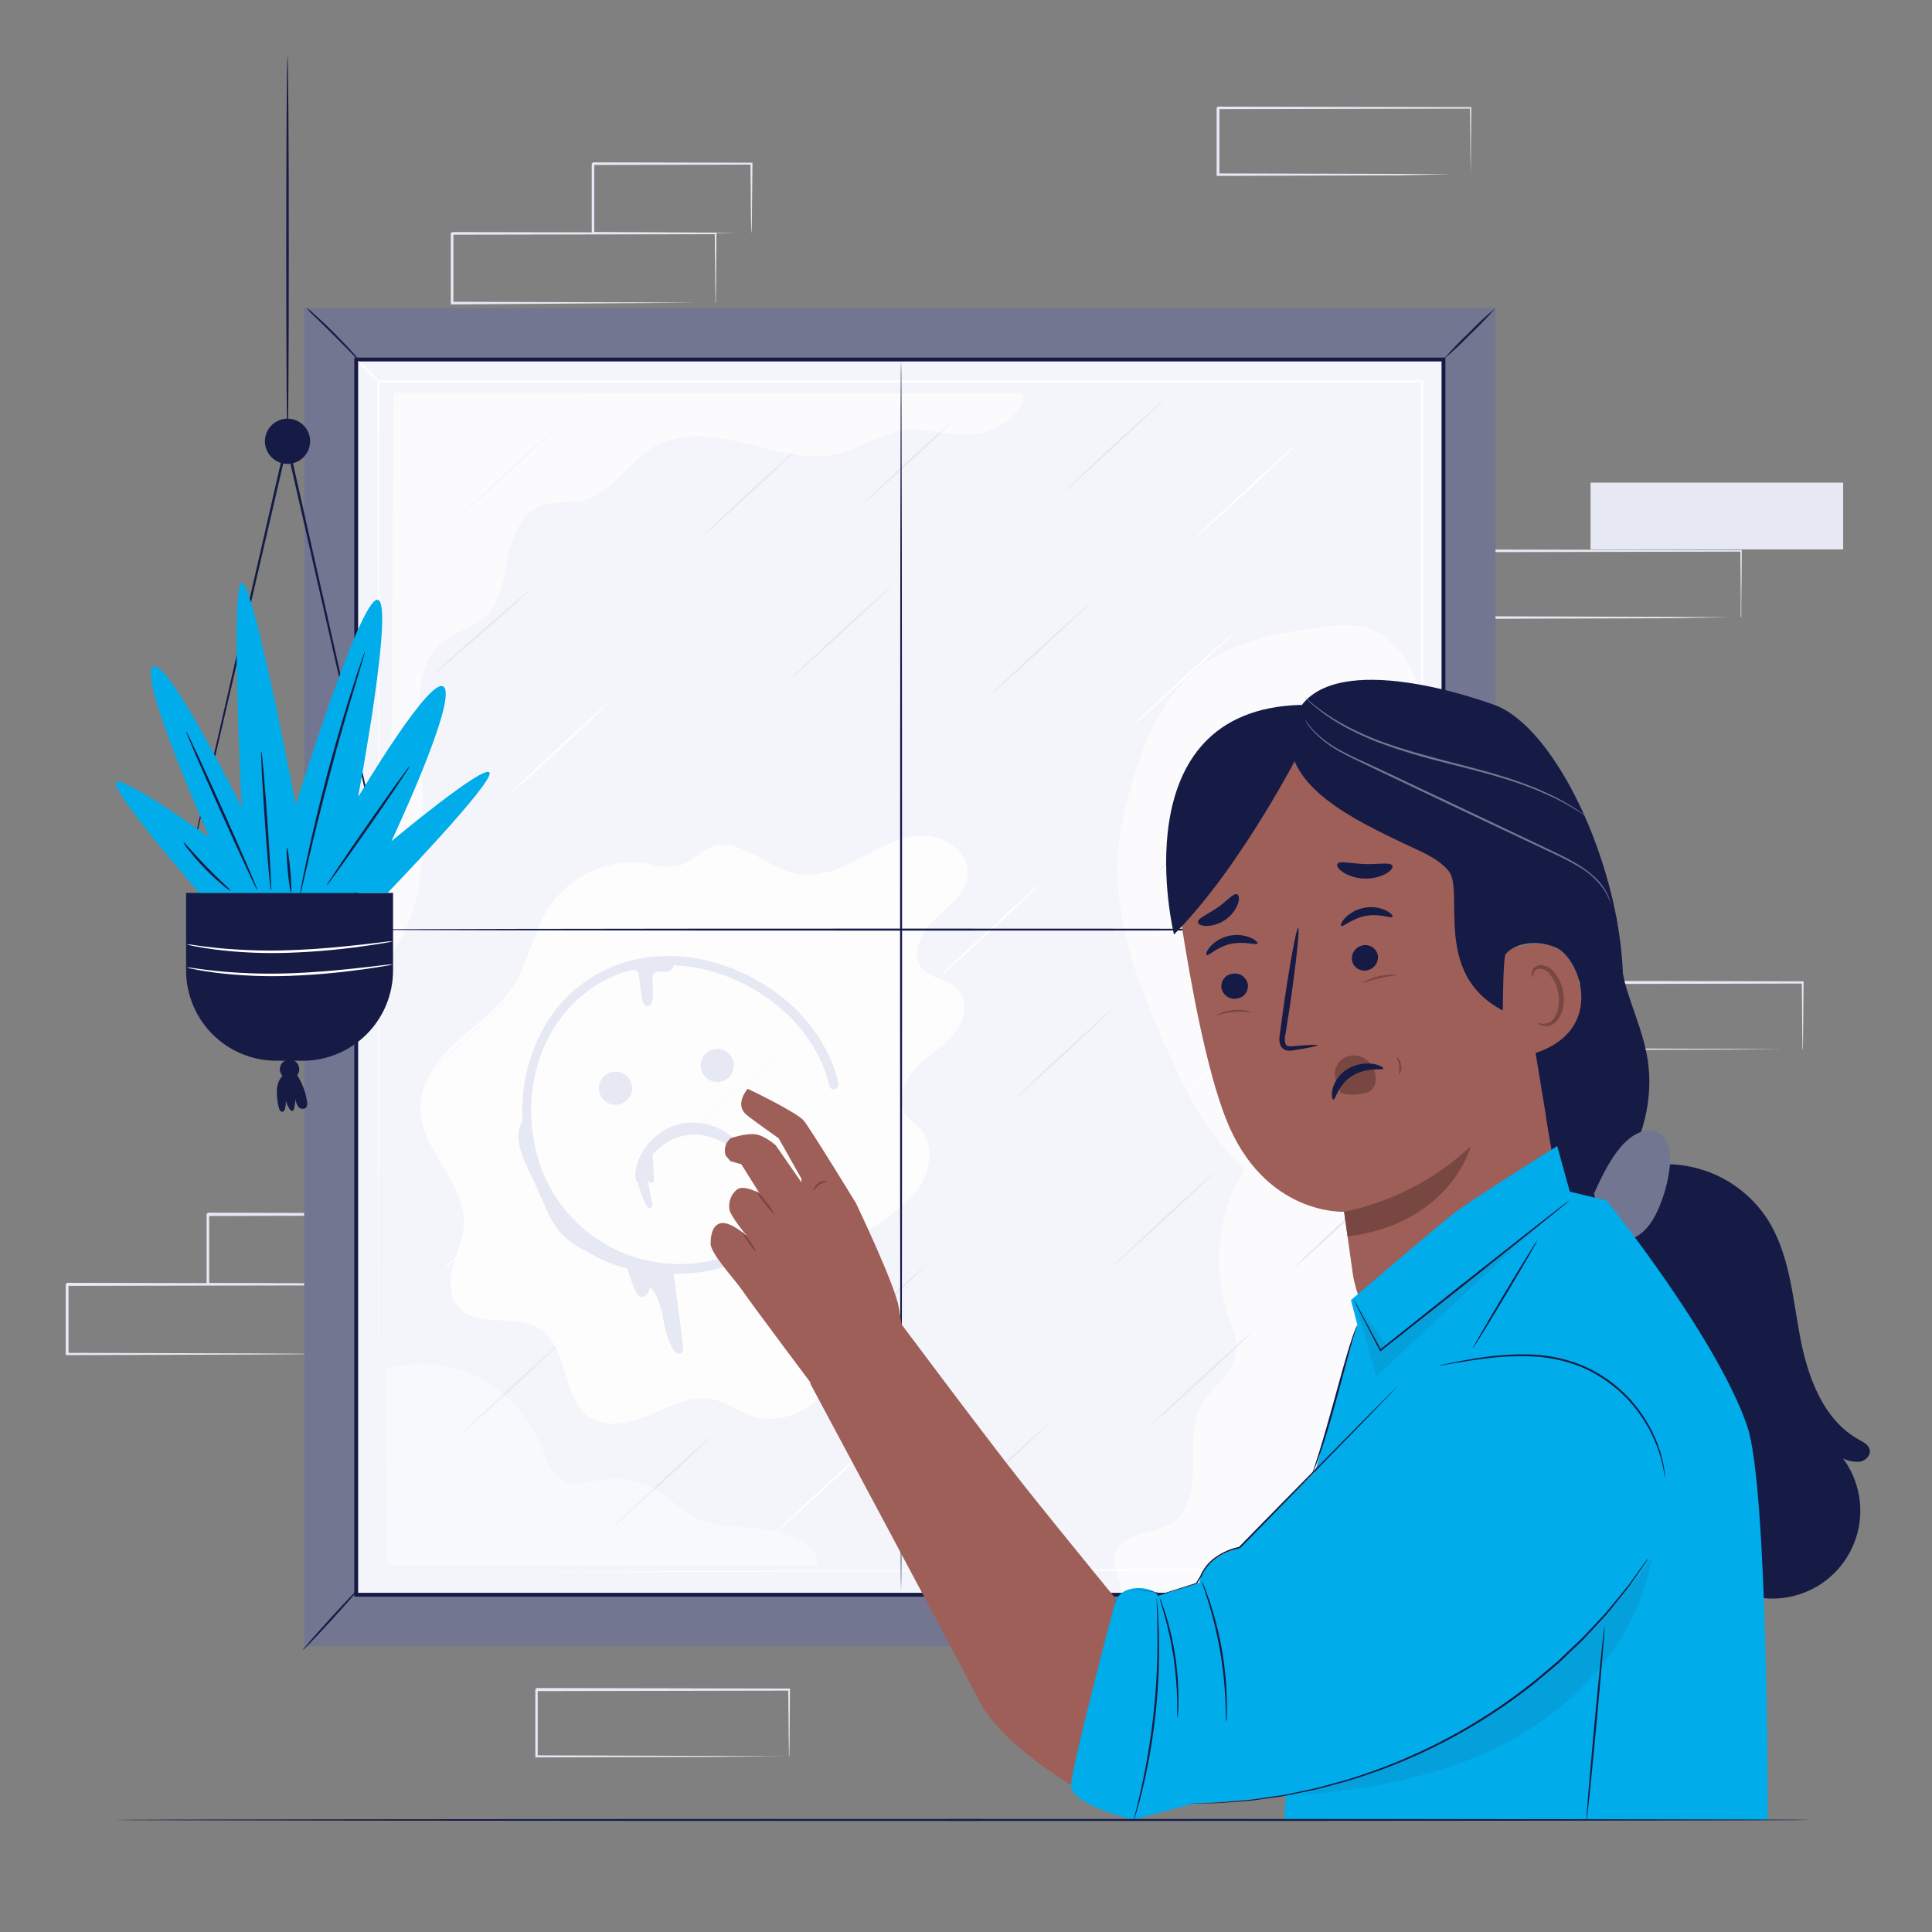 <svg width="259" height="259" viewBox="0 0 259 259" fill="none" xmlns="http://www.w3.org/2000/svg">
<rect x="0" y="0" width="259" height="259" fill="#808080" stroke="none"/>
<path d="M44.284 181.554C44.277 181.497 44.277 181.44 44.284 181.383V180.906C44.284 180.466 44.284 179.87 44.284 179.067C44.284 177.451 44.253 175.131 44.227 172.209L44.336 172.318L9.008 172.385L9.189 172.209V181.533L9.013 181.357L34.188 181.435L41.616 181.486L43.626 181.512H44.144C44.206 181.505 44.269 181.505 44.331 181.512H44.165H43.647L41.673 181.538L34.287 181.585L8.987 181.668H8.806V181.492C8.806 179.989 8.806 178.456 8.806 176.892V172.152L8.987 171.971L44.315 172.043H44.424V172.152C44.424 175.105 44.377 177.446 44.362 179.073C44.362 179.85 44.362 180.456 44.362 180.886C44.362 181.077 44.362 181.227 44.362 181.347C44.362 181.466 44.284 181.559 44.284 181.554Z" fill="#E6E8F3"/>
<path d="M49.07 172.209C49.07 172.209 49.07 172.142 49.07 172.028C49.07 171.914 49.07 171.733 49.07 171.51C49.07 171.049 49.07 170.422 49.039 169.635C49.039 167.998 48.998 165.682 48.967 162.838L49.096 162.963L27.858 163.015C27.698 163.175 28.076 162.797 28.04 162.838V167.646C28.04 169.2 28.04 170.722 28.04 172.178L27.869 172.007L43.051 172.085L47.475 172.137H48.666C48.808 172.125 48.95 172.125 49.091 172.137C48.964 172.143 48.836 172.143 48.708 172.137H47.553L43.165 172.183L27.869 172.266H27.698V172.095C27.698 170.64 27.698 169.127 27.698 167.563V162.756L27.879 162.574L49.117 162.626H49.21V162.756C49.21 165.631 49.158 167.972 49.143 169.629C49.143 170.406 49.143 171.023 49.112 171.474C49.117 171.719 49.104 171.965 49.07 172.209Z" fill="#E6E8F3"/>
<path d="M95.908 40.632C95.904 40.575 95.904 40.518 95.908 40.461V39.979C95.908 39.544 95.908 38.943 95.882 38.14C95.882 36.529 95.846 34.209 95.82 31.287L95.929 31.396L60.606 31.463L60.782 31.287V36.027C60.782 37.581 60.782 39.135 60.782 40.627L60.606 40.456L85.781 40.533L93.214 40.585H95.224H95.742C95.804 40.578 95.867 40.578 95.929 40.585C95.875 40.59 95.822 40.59 95.768 40.585H95.25H93.282L85.89 40.632L60.606 40.808H60.43V36.032C60.43 35.255 60.43 34.478 60.43 33.675V31.292C60.793 30.93 60.534 31.189 60.617 31.111L95.939 31.178H96.048V31.292C96.022 34.245 96.001 36.586 95.991 38.213C95.991 38.99 95.991 39.596 95.96 40.026C95.96 40.218 95.96 40.368 95.96 40.487C95.951 40.538 95.933 40.587 95.908 40.632Z" fill="#E6E8F3"/>
<path d="M100.699 31.287C100.694 31.227 100.694 31.166 100.699 31.106C100.699 30.971 100.699 30.811 100.699 30.614C100.699 30.153 100.699 29.526 100.663 28.739C100.663 27.102 100.627 24.786 100.596 21.937L100.725 22.067L79.487 22.119C79.327 22.279 79.705 21.901 79.668 21.942V24.372C79.668 25.175 79.668 25.967 79.668 26.75C79.668 28.314 79.668 29.825 79.668 31.282L79.498 31.106L94.68 31.189L99.104 31.235H100.3C100.442 31.226 100.584 31.226 100.725 31.235C100.725 31.235 100.601 31.235 100.337 31.235H99.182L94.799 31.282L79.498 31.365H79.327V31.287C79.327 29.832 79.327 28.319 79.327 26.755V24.377C79.327 23.973 79.327 23.569 79.327 23.165V21.948L79.508 21.766L100.746 21.813H100.875V21.942C100.844 24.823 100.824 27.164 100.803 28.822C100.803 29.599 100.803 30.215 100.772 30.666C100.759 30.874 100.735 31.081 100.699 31.287Z" fill="#E6E8F3"/>
<path d="M247.091 64.698H213.229V73.654H247.091V64.698Z" fill="#E6E8F3"/>
<path d="M233.359 82.802C233.359 82.802 233.359 82.745 233.359 82.636C233.359 82.528 233.359 82.367 233.359 82.181C233.359 81.756 233.359 81.145 233.359 80.414C233.359 78.86 233.328 76.648 233.302 73.841L233.406 73.95L199.549 74.017C199.622 73.939 199.373 74.188 199.715 73.841V82.787L199.544 82.616L223.678 82.694L230.8 82.74L232.727 82.766H233.245C233.303 82.758 233.363 82.758 233.421 82.766C233.369 82.771 233.317 82.771 233.266 82.766H232.784H230.893L223.776 82.88L199.523 82.953H199.357V82.787C199.357 81.347 199.357 79.877 199.357 78.379V73.841C199.699 73.499 199.456 73.748 199.534 73.67L233.39 73.737H233.499V73.841C233.499 76.674 233.452 78.917 233.437 80.477C233.437 81.222 233.437 81.802 233.437 82.217C233.437 82.398 233.437 82.543 233.437 82.657C233.42 82.71 233.394 82.759 233.359 82.802Z" fill="#E6E8F3"/>
<path d="M105.755 235.493C105.747 235.438 105.747 235.382 105.755 235.327C105.755 235.208 105.755 235.058 105.755 234.872C105.755 234.447 105.755 233.861 105.729 233.105C105.729 231.551 105.693 229.339 105.667 226.532L105.776 226.641L71.914 226.708C71.992 226.63 71.738 226.879 72.085 226.537V231.08C72.085 232.575 72.085 234.044 72.085 235.488L71.914 235.317L96.047 235.395L103.17 235.441L105.097 235.467H105.615C105.675 235.46 105.736 235.46 105.796 235.467H105.636H105.154H103.263L96.182 235.519L71.929 235.592H71.764V235.421C71.764 233.981 71.764 232.509 71.764 231.012V226.47L71.94 226.293L105.801 226.361H105.905V226.464C105.879 229.298 105.858 231.541 105.848 233.1C105.848 233.846 105.848 234.426 105.822 234.84C105.822 235.022 105.822 235.167 105.822 235.281C105.822 235.395 105.755 235.498 105.755 235.493Z" fill="#E6E8F3"/>
<path d="M197.146 23.414C197.138 23.36 197.138 23.306 197.146 23.253C197.146 23.134 197.146 22.984 197.146 22.792C197.146 22.372 197.146 21.756 197.12 21.031C197.12 19.477 197.084 17.26 197.058 14.457L197.167 14.561L163.305 14.628C163.383 14.551 163.129 14.799 163.476 14.457V19.011C163.476 20.502 163.476 21.974 163.476 23.414L163.305 23.248L187.413 23.31L194.535 23.357H196.462H196.98H197.161C197.108 23.364 197.054 23.364 197.001 23.357H196.519H194.628L187.516 23.507L163.263 23.584H163.098V23.414C163.098 21.974 163.098 20.502 163.098 19.011V14.463C163.445 14.116 163.196 14.369 163.274 14.292L197.135 14.359H197.239V14.463C197.213 17.291 197.192 19.539 197.182 21.098C197.182 21.844 197.182 22.419 197.156 22.839C197.156 23.02 197.156 23.165 197.156 23.279C197.156 23.393 197.146 23.419 197.146 23.414Z" fill="#E6E8F3"/>
<path d="M241.632 140.71C241.625 140.654 241.625 140.599 241.632 140.544C241.632 140.425 241.632 140.274 241.632 140.083C241.632 139.663 241.632 139.078 241.606 138.322C241.606 136.768 241.57 134.55 241.544 131.748L241.653 131.852L207.791 131.924C207.869 131.847 207.615 132.095 207.962 131.748V136.286C207.962 137.781 207.962 139.25 207.962 140.694L207.791 140.523L231.924 140.601L239.047 140.647H240.974H241.492C241.552 140.64 241.613 140.64 241.673 140.647H241.513H241.031H239.14L232.059 140.694L207.806 140.772H207.641V140.606C207.641 139.166 207.641 137.696 207.641 136.198V131.66L207.817 131.489L241.678 131.556H241.782V131.66C241.756 134.494 241.735 136.736 241.725 138.296C241.725 139.042 241.725 139.622 241.699 140.036C241.699 140.217 241.699 140.362 241.699 140.476C241.699 140.59 241.632 140.71 241.632 140.71Z" fill="#E6E8F3"/>
<path d="M200.481 41.305H40.777V220.684H200.481V41.305Z" fill="#737690"/>
<path d="M41.036 41.243C41.452 41.511 41.839 41.822 42.191 42.17C42.874 42.776 43.802 43.636 44.781 44.62C45.76 45.605 46.64 46.532 47.246 47.211C47.592 47.563 47.903 47.948 48.174 48.361C47.786 48.046 47.426 47.699 47.096 47.325L44.584 44.791L42.061 42.31C41.69 41.984 41.347 41.627 41.036 41.243Z" fill="#161B46"/>
<path d="M200.466 41.305C199.4 42.546 198.268 43.727 197.073 44.843C195.948 46.019 194.758 47.13 193.509 48.174C194.576 46.933 195.708 45.75 196.902 44.631C198.028 43.458 199.218 42.348 200.466 41.305Z" fill="#161B46"/>
<path d="M48.236 212.82C48.293 212.872 46.625 214.794 44.512 217.109C42.398 219.425 40.637 221.253 40.585 221.217C40.533 221.181 42.196 219.249 44.31 216.928C46.423 214.607 48.174 212.769 48.236 212.82Z" fill="#161B46"/>
<path d="M193.509 48.195H47.754V213.789H193.509V48.195Z" fill="#F4F5FB"/>
<path d="M193.768 214.048H47.495V47.936H193.768V214.048ZM48.013 213.53H193.25V48.454H48.013V213.53Z" fill="#161B46"/>
<g opacity="0.6">
<path d="M191.592 101.15C191.328 97.814 191.074 94.416 189.904 91.308C188.733 88.2 186.583 85.346 183.615 84.294C181.445 83.528 179.088 83.776 176.819 84.087C172.312 84.698 167.759 85.532 163.646 87.604C155.939 91.489 152.483 100.844 150.551 109.718C148.619 118.591 150.826 127.475 154.338 135.778C157.85 144.082 160.554 150.645 166.853 156.788C165.065 159.66 163.936 162.893 163.547 166.253C163.157 169.614 163.517 173.019 164.599 176.224C165.159 177.84 165.92 179.487 165.718 181.202C165.366 184.237 162.284 185.957 160.916 188.64C159.704 191.013 159.943 193.882 159.943 196.581C159.943 199.28 159.502 202.31 157.477 203.921C156.151 204.957 154.421 205.19 152.815 205.677C151.209 206.164 149.546 207.179 149.189 208.909L150.375 213.23L174.203 212.587L186.708 196.84L194.058 160.497L191.592 101.15Z" fill="white"/>
</g>
<path d="M110.81 181.906C110.758 181.854 113.711 179.047 117.399 175.643C121.087 172.24 124.133 169.521 124.175 169.578C124.216 169.635 121.274 172.437 117.586 175.84C113.898 179.244 110.852 181.963 110.81 181.906Z" fill="#E6E8F3"/>
<path d="M149.396 169.536C149.344 169.484 152.297 166.677 155.985 163.274C159.673 159.87 162.719 157.151 162.761 157.208C162.802 157.265 159.86 160.067 156.166 163.47C152.473 166.874 149.443 169.593 149.396 169.536Z" fill="#E6E8F3"/>
<path d="M154.265 191.09C154.214 191.038 157.166 188.231 160.854 184.828C164.542 181.424 167.588 178.705 167.63 178.762C167.671 178.819 164.729 181.621 161.036 185.024C157.342 188.428 154.312 191.142 154.265 191.09Z" fill="#E6E8F3"/>
<path d="M136.021 147.34C135.969 147.288 138.922 144.481 142.615 141.077C146.309 137.674 149.349 134.955 149.386 135.006C149.422 135.058 146.485 137.871 142.797 141.274C139.108 144.677 136.073 147.397 136.021 147.34Z" fill="#E6E8F3"/>
<path d="M173.623 169.811C173.571 169.754 176.524 166.951 180.212 163.543C183.9 160.135 186.936 157.42 186.998 157.472C187.06 157.524 184.097 160.331 180.404 163.74C176.711 167.148 173.675 169.863 173.623 169.811Z" fill="#E6E8F3"/>
<path d="M57.902 143.486C57.855 143.429 60.803 140.627 64.496 137.218C68.189 133.81 71.23 131.101 71.266 131.152C71.303 131.204 68.371 134.012 64.677 137.42C60.984 140.829 57.954 143.548 57.902 143.486Z" fill="#E6E8F3"/>
<path d="M61.642 69.231C61.59 69.179 64.543 66.371 68.231 62.968C71.919 59.565 74.965 56.845 75.006 56.902C75.048 56.959 72.105 59.762 68.417 63.165C64.729 66.568 61.688 69.288 61.642 69.231Z" fill="#E6E8F3"/>
<path d="M91.686 152.81C91.634 152.758 94.587 149.951 98.275 146.547C101.963 143.144 105.009 140.425 105.05 140.482C105.092 140.539 102.149 143.341 98.456 146.744C94.763 150.147 91.722 152.857 91.686 152.81Z" fill="#E6E8F3"/>
<path d="M82.108 204.765C82.056 204.708 85.009 201.906 88.697 198.498C92.385 195.089 95.431 192.38 95.472 192.432C95.514 192.484 92.572 195.291 88.878 198.7C85.185 202.108 82.155 204.817 82.108 204.765Z" fill="#E6E8F3"/>
<path d="M127.34 203.056C127.288 203.004 130.24 200.197 133.928 196.793C137.617 193.39 140.663 190.671 140.704 190.722C140.745 190.774 137.803 193.582 134.11 196.99C130.416 200.399 127.386 203.129 127.34 203.056Z" fill="#E6E8F3"/>
<path d="M132.81 93.136C132.758 93.085 135.711 90.277 139.399 86.874C143.087 83.471 146.133 80.751 146.174 80.803C146.216 80.855 143.273 83.662 139.585 87.071C135.897 90.479 132.862 93.193 132.81 93.136Z" fill="#E6E8F3"/>
<path d="M160.284 72.049C160.233 71.997 163.185 69.189 166.873 65.786C170.561 62.383 173.607 59.663 173.649 59.72C173.69 59.777 170.748 62.58 167.055 65.983C163.361 69.386 160.331 72.106 160.284 72.049Z" fill="white"/>
<path d="M68.319 106.454C68.267 106.402 71.22 103.595 74.908 100.192C78.596 96.788 81.642 94.069 81.683 94.126C81.725 94.183 78.783 96.985 75.094 100.388C71.406 103.792 68.376 106.511 68.319 106.454Z" fill="white"/>
<path d="M59.373 170.22C59.321 170.163 62.274 167.361 65.962 163.952C69.65 160.544 72.696 157.829 72.738 157.886C72.779 157.943 69.837 160.746 66.149 164.149C62.461 167.552 59.425 170.272 59.373 170.22Z" fill="white"/>
<path d="M93.059 184.517C93.007 184.465 95.96 181.657 99.648 178.254C103.336 174.851 106.382 172.131 106.423 172.188C106.465 172.245 103.522 175.048 99.834 178.451C96.146 181.854 93.111 184.574 93.059 184.517Z" fill="white"/>
<path d="M152.095 97.073C152.043 97.016 154.996 94.214 158.684 90.805C162.372 87.397 165.418 84.688 165.459 84.74C165.501 84.791 162.559 87.599 158.865 91.007C155.172 94.416 152.142 97.125 152.095 97.073Z" fill="white"/>
<path d="M126.128 130.79C126.076 130.733 129.028 127.925 132.717 124.522C136.405 121.119 139.451 118.399 139.492 118.456C139.533 118.513 136.591 121.316 132.903 124.719C129.215 128.122 126.179 130.842 126.128 130.79Z" fill="white"/>
<path d="M160.284 145.397C160.233 145.346 163.185 142.538 166.873 139.135C170.561 135.732 173.607 133.012 173.649 133.064C173.69 133.116 170.748 135.923 167.055 139.332C163.361 142.74 160.331 145.454 160.284 145.397Z" fill="white"/>
<path d="M103.962 205.475C103.916 205.423 106.863 202.616 110.557 199.212C114.25 195.809 117.291 193.09 117.327 193.141C117.363 193.193 114.431 196.001 110.738 199.409C107.045 202.818 104.014 205.532 103.962 205.475Z" fill="white"/>
<path d="M155.224 116.835C155.177 116.783 158.124 113.976 161.818 110.572C165.511 107.169 168.552 104.45 168.588 104.501C168.624 104.553 165.692 107.361 161.999 110.769C158.306 114.178 155.275 116.892 155.224 116.835Z" fill="#E6E8F3"/>
<path d="M94.011 72.049C93.96 71.997 96.912 69.189 100.6 65.786C104.289 62.383 107.334 59.663 107.376 59.72C107.417 59.777 104.475 62.58 100.782 65.983C97.088 69.386 94.063 72.106 94.011 72.049Z" fill="#E6E8F3"/>
<path d="M142.704 65.884C142.652 65.827 145.605 63.025 149.298 59.617C152.991 56.208 156.032 53.499 156.068 53.551C156.104 53.603 153.167 56.41 149.479 59.819C145.791 63.227 142.756 65.936 142.704 65.884Z" fill="#E6E8F3"/>
<path d="M106.112 90.904C106.06 90.852 109.013 88.044 112.701 84.641C116.389 81.238 119.435 78.519 119.476 78.575C119.518 78.632 116.576 81.435 112.882 84.838C109.189 88.241 106.19 90.961 106.112 90.904Z" fill="#E6E8F3"/>
<path d="M115.82 67.428C115.768 67.376 118.72 64.569 122.408 61.165C126.097 57.762 129.142 55.043 129.184 55.1C129.225 55.157 126.283 57.959 122.59 61.362C118.896 64.766 115.866 67.485 115.82 67.428Z" fill="#E6E8F3"/>
<path d="M61.642 192.432C61.59 192.38 64.543 189.572 68.231 186.169C71.919 182.766 74.965 180.046 75.006 180.098C75.048 180.15 72.105 182.958 68.417 186.366C64.729 189.774 61.688 192.489 61.642 192.432Z" fill="#E6E8F3"/>
<path d="M71.054 79.088C71.101 79.145 68.247 81.72 64.678 84.843C61.109 87.967 58.166 90.448 58.12 90.391C58.073 90.334 60.927 87.76 64.496 84.636C68.065 81.513 71.007 79.031 71.054 79.088Z" fill="#E6E8F3"/>
<path d="M50.702 210.826L190.624 210.184L190.51 210.298C190.51 164.517 190.51 109.806 190.51 51.101L190.644 51.235H190.406H50.738L50.857 51.116C50.784 146.428 50.738 209.78 50.738 210.816C50.738 209.78 50.686 146.408 50.619 51.116V50.997H50.738H190.406H190.779V51.132C190.779 109.816 190.779 164.574 190.779 210.329V210.443H190.624L50.702 210.826Z" fill="white"/>
<g opacity="0.8">
<path d="M90.784 116.079C92.706 115.773 94.017 113.763 95.928 113.375C99.761 112.598 102.968 116.441 106.806 117.182C109.743 117.752 112.696 116.436 115.338 115.027C117.979 113.618 120.704 112.038 123.698 112.017C126.692 111.997 129.94 114.266 129.733 117.254C129.557 119.803 127.143 121.502 125.294 123.253C123.444 125.004 121.953 128.07 123.688 129.945C125.242 131.634 128.438 131.044 129.137 134.048C129.274 134.698 129.28 135.368 129.157 136.021C129.033 136.673 128.782 137.295 128.417 137.85C126.951 140.155 124.398 141.378 122.595 143.362C121.041 145.087 120.145 147.91 121.642 149.702C122.092 150.246 122.709 150.624 123.196 151.121C125.268 153.193 124.869 156.783 123.196 159.187C121.523 161.59 118.933 163.139 116.565 164.859C114.198 166.578 111.877 168.723 111.245 171.593C110.474 175.1 112.447 178.674 112.199 182.258C111.831 187.589 105.594 191.619 100.58 189.769C98.886 189.143 97.389 187.987 95.623 187.599C92.82 186.977 90.023 188.397 87.392 189.547C84.76 190.697 81.564 191.577 79.14 190.033C75.177 187.516 76.291 180.585 72.307 178.094C69.008 176.022 63.75 178.156 61.336 175.105C60.16 173.628 60.264 171.505 60.761 169.681C61.258 167.858 62.087 166.102 62.191 164.216C62.496 158.586 56.405 154.245 56.343 148.604C56.306 145.045 58.715 141.937 61.347 139.534C63.978 137.13 67.003 135.058 68.904 132.043C70.862 128.935 71.432 125.113 73.349 121.973C74.556 120.073 76.21 118.496 78.167 117.382C80.123 116.268 82.323 115.65 84.574 115.581C85.638 115.569 86.698 115.698 87.728 115.965C88.729 116.21 89.769 116.248 90.784 116.079Z" fill="white"/>
</g>
<path d="M82.025 143.714C81.597 143.811 81.206 144.032 80.903 144.35C80.601 144.669 80.399 145.07 80.324 145.502C80.249 145.935 80.304 146.381 80.482 146.782C80.66 147.184 80.953 147.524 81.325 147.759C81.696 147.994 82.128 148.114 82.567 148.103C83.007 148.093 83.433 147.952 83.792 147.7C84.151 147.447 84.428 147.093 84.586 146.683C84.745 146.274 84.778 145.826 84.683 145.397C84.62 145.112 84.501 144.842 84.333 144.602C84.165 144.363 83.951 144.159 83.704 144.003C83.457 143.846 83.182 143.74 82.894 143.691C82.605 143.641 82.31 143.649 82.025 143.714Z" fill="#E6E8F3"/>
<path d="M96.638 145.004C97.067 144.908 97.458 144.687 97.762 144.369C98.065 144.051 98.268 143.651 98.343 143.218C98.419 142.785 98.365 142.339 98.187 141.937C98.009 141.535 97.716 141.194 97.345 140.959C96.974 140.723 96.541 140.603 96.102 140.613C95.662 140.624 95.236 140.764 94.876 141.017C94.517 141.27 94.24 141.623 94.082 142.033C93.923 142.443 93.89 142.891 93.986 143.32C94.115 143.895 94.466 144.395 94.963 144.711C95.461 145.027 96.063 145.132 96.638 145.004Z" fill="#E6E8F3"/>
<path d="M88.687 153.67C89.599 152.925 90.685 152.423 91.844 152.212C93.002 152.001 94.196 152.087 95.312 152.463C95.81 152.616 96.294 152.814 96.757 153.053C97.156 153.272 97.539 153.52 97.902 153.794C99.264 154.83 99.829 155.809 100.057 155.695C100.155 155.649 100.14 155.343 99.948 154.835C99.651 154.123 99.219 153.476 98.674 152.929C98.3 152.544 97.888 152.197 97.446 151.893C96.929 151.55 96.377 151.263 95.799 151.038C94.448 150.492 92.971 150.342 91.538 150.604C90.105 150.866 88.777 151.531 87.708 152.52C87.244 152.933 86.829 153.397 86.47 153.903C86.165 154.345 85.903 154.815 85.687 155.307C85.373 156.013 85.197 156.772 85.169 157.545C85.169 158.063 85.263 158.379 85.371 158.389C85.4 158.388 85.428 158.377 85.449 158.358C85.729 159.452 86.118 160.516 86.609 161.533C86.703 161.735 86.853 161.963 87.076 161.958C87.162 161.947 87.243 161.909 87.306 161.85C87.369 161.79 87.412 161.712 87.428 161.626C87.456 161.454 87.447 161.277 87.402 161.108L86.749 157.933C86.797 158.125 86.889 158.302 87.019 158.451C87.085 158.519 87.172 158.563 87.267 158.574C87.361 158.585 87.456 158.564 87.537 158.513C87.596 158.442 87.638 158.359 87.66 158.269C87.683 158.179 87.685 158.086 87.666 157.995L87.5 154.939C87.502 154.893 87.489 154.848 87.464 154.809L87.521 154.742C87.877 154.351 88.267 153.992 88.687 153.67Z" fill="#E6E8F3"/>
<path d="M112.406 145.263C111.37 140.653 108.454 136.353 104.175 133.162C101.801 131.402 99.143 130.06 96.317 129.194C92.698 128.052 88.847 127.861 85.133 128.64C82.48 129.231 79.987 130.395 77.831 132.05C75.674 133.706 73.906 135.812 72.649 138.223C70.71 141.902 69.814 146.042 70.059 150.194C69.56 151.073 69.377 152.097 69.541 153.095C69.76 154.248 70.142 155.365 70.676 156.41L73.017 161.59C73.529 162.905 74.235 164.136 75.11 165.242C76.239 166.506 77.772 167.314 79.254 168.101C80.758 168.986 82.388 169.637 84.087 170.034C84.375 171.013 84.721 171.975 85.123 172.914C85.309 173.349 85.594 173.836 86.066 173.862C86.677 173.898 86.993 173.162 87.133 172.561C89.324 174.721 88.531 178.612 90.391 181.062C90.464 181.192 90.57 181.3 90.698 181.376C90.826 181.451 90.972 181.491 91.121 181.492C91.572 181.414 91.639 180.792 91.567 180.337C91.142 177.139 90.721 173.939 90.303 170.738C90.536 170.738 90.774 170.738 91.013 170.738C92.567 170.737 94.117 170.563 95.633 170.22C97.056 169.909 98.445 169.456 99.777 168.868C99.93 168.799 100.05 168.673 100.11 168.516C100.169 168.359 100.164 168.185 100.096 168.031C100.027 167.878 99.9 167.759 99.743 167.699C99.587 167.639 99.412 167.644 99.259 167.713C98.009 168.263 96.708 168.69 95.374 168.987C90.261 170.13 84.903 169.195 80.479 166.387C76.055 163.58 72.928 159.13 71.784 154.017C69.396 143.331 74.608 133.256 83.755 130.277L84.47 130.101C84.719 130 84.998 130 85.247 130.101C85.376 130.204 85.481 130.335 85.553 130.483C85.624 130.632 85.662 130.796 85.662 130.961L86.081 133.877C86.143 134.317 86.32 134.866 86.76 134.882C87.2 134.898 87.433 134.364 87.485 133.898C87.567 133.21 87.567 132.514 87.485 131.826C87.423 131.266 87.381 130.552 87.889 130.303C88.241 130.132 88.656 130.303 89.049 130.303C89.335 130.305 89.615 130.219 89.85 130.057C90.085 129.895 90.265 129.664 90.365 129.396C92.24 129.485 94.097 129.807 95.892 130.355C98.592 131.184 101.129 132.472 103.393 134.162C107.428 137.166 110.184 141.207 111.163 145.522C111.178 145.605 111.21 145.685 111.257 145.756C111.304 145.827 111.364 145.887 111.435 145.934C111.506 145.981 111.586 146.013 111.669 146.029C111.753 146.044 111.839 146.043 111.922 146.024C112.005 146.006 112.083 145.971 112.152 145.921C112.221 145.872 112.28 145.809 112.324 145.737C112.368 145.664 112.397 145.583 112.41 145.499C112.422 145.415 112.417 145.329 112.396 145.247L112.406 145.263Z" fill="#E6E8F3"/>
<path d="M50.764 51.101C50.212 50.742 49.71 50.312 49.272 49.821C48.773 49.391 48.336 48.894 47.972 48.345C48.523 48.704 49.025 49.134 49.464 49.624C49.96 50.057 50.398 50.553 50.764 51.101Z" fill="white"/>
<g opacity="0.6">
<path opacity="0.6" d="M109.635 209.837C109.583 206.729 105.423 205.47 102.346 204.993C99.269 204.517 95.975 204.853 93.198 203.439C91.468 202.569 90.122 201.108 88.495 200.057C86.135 198.544 83.301 197.954 80.533 198.399C78.943 198.658 77.26 199.254 75.768 198.622C73.986 197.866 73.328 195.742 72.587 193.96C69.106 185.568 60.29 180.943 51.593 183.574L51.945 209.831L109.635 209.837Z" fill="white"/>
</g>
<g opacity="0.6">
<path d="M137.078 52.753C137.669 54.789 135.006 56.581 133.1 57.488C131.194 58.394 128.956 58.306 126.884 58.057C124.812 57.809 122.647 57.425 120.559 57.793C117.84 58.275 115.488 59.99 112.82 60.73C108.676 61.87 104.32 60.549 100.16 59.508C96.001 58.467 91.323 57.762 87.625 59.938C84.284 61.901 82.253 65.952 78.513 66.977C76.441 67.537 74.172 67.071 72.235 67.946C69.645 69.117 68.609 72.225 68.039 75.027C67.469 77.829 67.029 80.922 64.9 82.797C63.268 84.253 60.948 84.709 59.264 86.097C56.674 88.236 56.156 91.981 56.156 95.338C56.156 100.979 56.897 106.604 56.783 112.245C56.669 117.886 55.581 123.709 52.276 128.278L52.794 52.65L137.078 52.753Z" fill="white"/>
</g>
<path d="M120.798 213.235C120.72 213.235 120.663 176.296 120.663 130.743C120.663 85.19 120.72 48.241 120.798 48.241C120.875 48.241 120.932 85.17 120.932 130.743C120.932 176.317 120.87 213.235 120.798 213.235Z" fill="#161B46"/>
<path d="M195.239 124.62C195.239 124.698 162.144 124.755 121.331 124.755C80.517 124.755 47.412 124.698 47.412 124.62C47.412 124.543 80.502 124.486 121.331 124.486C162.159 124.486 195.239 124.548 195.239 124.62Z" fill="#161B46"/>
<path d="M220.751 141.295C220.156 138.233 218.892 135.348 218.001 132.359C217.11 129.37 217.193 126.143 216.669 122.875L207.009 150.329C207.13 154.058 207.247 157.79 207.361 161.523C207.361 162.32 207.465 163.227 208.102 163.704C208.884 164.284 209.992 163.859 210.832 163.362C218.229 158.979 222.388 149.728 220.751 141.295Z" fill="#161B46"/>
<path d="M195.033 103.864L176.69 99.834L172.277 101.093C162.16 102.787 157.006 115.079 158.291 123.305C159.71 132.427 161.798 143.507 164.346 149.982C169.464 163.009 180.192 162.445 180.192 162.445C180.192 162.445 180.71 166.154 181.342 170.702C181.625 172.637 182.296 174.496 183.316 176.165C184.336 177.834 185.683 179.28 187.276 180.415C188.869 181.551 190.675 182.352 192.586 182.771C194.497 183.19 196.473 183.218 198.394 182.854C202.105 182.145 205.392 180.016 207.557 176.92C209.722 173.825 210.594 170.007 209.987 166.278L200.342 107.744C200.106 106.549 199.428 105.487 198.445 104.768C197.461 104.049 196.243 103.727 195.033 103.864Z" fill="#9E5F58"/>
<path d="M163.756 132.489C163.851 132.945 164.121 133.345 164.509 133.603C164.897 133.861 165.37 133.955 165.828 133.867C166.052 133.836 166.267 133.76 166.462 133.645C166.657 133.529 166.826 133.376 166.961 133.194C167.096 133.012 167.193 132.805 167.246 132.586C167.3 132.366 167.309 132.137 167.273 131.914C167.177 131.459 166.906 131.059 166.518 130.802C166.131 130.544 165.658 130.449 165.201 130.536C164.976 130.566 164.759 130.64 164.564 130.755C164.369 130.87 164.199 131.023 164.064 131.206C163.929 131.388 163.832 131.595 163.779 131.816C163.726 132.036 163.718 132.265 163.756 132.489Z" fill="#161B46"/>
<path d="M161.761 128.029C162.025 128.205 163.124 126.946 164.988 126.537C166.853 126.128 168.423 126.765 168.573 126.49C168.651 126.366 168.34 126.009 167.651 125.708C166.722 125.325 165.698 125.24 164.719 125.465C163.749 125.676 162.872 126.19 162.212 126.931C161.741 127.501 161.616 127.946 161.761 128.029Z" fill="#161B46"/>
<path d="M176.602 140.119C176.602 140.01 175.39 140.067 173.458 140.238C172.971 140.295 172.5 140.3 172.349 139.995C172.199 139.512 172.199 138.996 172.349 138.513C172.546 137.267 172.75 135.956 172.961 134.582C173.774 128.992 174.256 124.439 174.028 124.408C173.8 124.377 172.961 128.884 172.142 134.473C171.956 135.846 171.769 137.156 171.598 138.41C171.536 138.99 171.365 139.674 171.764 140.331C171.871 140.483 172.011 140.608 172.173 140.698C172.336 140.788 172.516 140.839 172.702 140.849C172.98 140.864 173.258 140.842 173.53 140.782C175.447 140.476 176.638 140.223 176.602 140.119Z" fill="#161B46"/>
<path d="M180.182 162.445C186.557 161.139 192.446 158.091 197.193 153.639C197.193 153.639 194.442 164.051 180.653 165.76L180.182 162.445Z" fill="#794742"/>
<path d="M183.321 142.16C182.975 141.866 182.563 141.659 182.12 141.557C181.678 141.455 181.217 141.461 180.777 141.575C180.34 141.697 179.945 141.935 179.631 142.263C179.318 142.591 179.098 142.997 178.995 143.439C178.783 144.449 179.249 145.465 179.695 146.392L179.617 146.485C180.68 146.812 181.814 146.837 182.891 146.558C183.252 146.484 183.589 146.324 183.875 146.092C184.071 145.886 184.222 145.642 184.318 145.374C184.413 145.106 184.451 144.821 184.429 144.538C184.421 144.086 184.318 143.641 184.127 143.231C183.936 142.821 183.662 142.457 183.321 142.16Z" fill="#794742"/>
<path d="M178.752 147.412C179.052 147.475 179.342 145.423 181.3 144.211C183.258 142.999 185.413 143.527 185.444 143.248C185.491 143.118 185.014 142.782 184.097 142.626C182.899 142.444 181.674 142.688 180.637 143.315C179.641 143.921 178.92 144.891 178.627 146.019C178.451 146.863 178.607 147.407 178.752 147.412Z" fill="#161B46"/>
<path d="M165.849 119.876C165.331 119.699 164.486 120.803 163.181 121.694C161.875 122.585 160.591 123.072 160.591 123.616C160.591 123.875 161.016 124.134 161.73 124.134C162.657 124.11 163.556 123.81 164.311 123.273C165.067 122.736 165.646 121.986 165.973 121.119C166.185 120.44 166.087 119.969 165.849 119.876Z" fill="#161B46"/>
<path d="M184.693 127.993C184.782 128.448 184.69 128.919 184.435 129.307C184.18 129.694 183.784 129.966 183.331 130.065C183.113 130.121 182.886 130.134 182.664 130.101C182.441 130.069 182.227 129.993 182.034 129.877C181.841 129.762 181.673 129.609 181.54 129.427C181.407 129.246 181.312 129.04 181.259 128.821C181.172 128.367 181.266 127.896 181.521 127.51C181.775 127.123 182.17 126.85 182.621 126.749C182.839 126.694 183.066 126.682 183.288 126.714C183.51 126.747 183.724 126.823 183.917 126.938C184.11 127.054 184.277 127.207 184.411 127.388C184.544 127.569 184.64 127.774 184.693 127.993Z" fill="#161B46"/>
<path d="M186.667 122.901C186.491 123.17 184.994 122.429 183.119 122.776C181.243 123.123 180.036 124.33 179.793 124.118C179.674 124.035 179.819 123.6 180.337 123.041C181.048 122.329 181.962 121.855 182.953 121.683C183.928 121.502 184.935 121.637 185.828 122.067C186.48 122.403 186.755 122.766 186.667 122.901Z" fill="#161B46"/>
<path d="M179.311 115.783C179.695 115.353 181.181 115.783 182.979 115.835C184.776 115.887 186.294 115.561 186.641 116.016C186.791 116.234 186.553 116.669 185.885 117.078C184.973 117.581 183.941 117.821 182.901 117.772C181.863 117.759 180.85 117.452 179.98 116.887C179.348 116.441 179.14 115.996 179.311 115.783Z" fill="#161B46"/>
<path d="M174.406 94.494C149.982 95.151 157.384 125.278 157.384 125.278C166.532 116.094 174.566 100.135 174.566 100.135L178.218 98.865L174.406 94.494Z" fill="#161B46"/>
<path d="M201.502 131.199C201.28 130.189 201.922 127.573 202.88 127.19C205.439 126.195 210.262 125.351 211.795 132.074C213.867 141.264 204.227 141.466 204.149 141.207C204.072 140.948 202.264 134.68 201.502 131.199Z" fill="#9E5F58"/>
<path d="M206.164 137.089C206.2 137.047 206.351 137.161 206.651 137.223C207.068 137.3 207.499 137.213 207.853 136.98C208.744 136.4 209.21 134.675 208.889 133.007C208.733 132.213 208.4 131.464 207.915 130.816C207.764 130.549 207.55 130.322 207.292 130.156C207.034 129.99 206.739 129.889 206.434 129.863C206.239 129.855 206.047 129.916 205.892 130.035C205.738 130.154 205.631 130.324 205.589 130.515C205.522 130.8 205.626 130.971 205.589 130.997C205.553 131.023 205.356 130.888 205.346 130.479C205.342 130.238 205.423 130.004 205.574 129.816C205.785 129.569 206.084 129.413 206.408 129.381C206.801 129.37 207.19 129.459 207.539 129.641C207.888 129.822 208.185 130.089 208.402 130.417C208.976 131.122 209.368 131.959 209.542 132.851C209.904 134.716 209.35 136.664 208.107 137.353C207.877 137.481 207.621 137.556 207.358 137.571C207.095 137.586 206.832 137.542 206.589 137.441C206.237 137.306 206.164 137.109 206.164 137.089Z" fill="#794742"/>
<path d="M217.561 130.536C217.043 115.587 208.449 97.431 200.327 94.499C192.205 91.567 174.427 87.185 173.044 98.322C172.163 105.434 181.699 109.982 188.174 113.064C190.309 114.1 192.65 114.929 194.178 116.731C196.416 119.363 191.94 130.562 201.466 135.457C201.466 135.457 201.492 128.407 201.834 127.936C202.756 126.672 205.61 125.776 208.537 127.008C211.847 128.407 215.318 138.052 205.854 141.16L207.874 153.421C207.874 153.421 218.079 145.48 217.561 130.536Z" fill="#161B46"/>
<path d="M187.381 130.671C187.381 130.754 186.278 130.816 184.957 131.127C183.636 131.437 182.611 131.862 182.58 131.784C184.03 130.935 185.705 130.546 187.381 130.671Z" fill="#794742"/>
<path d="M167.796 135.669C167.796 135.747 166.698 135.545 165.372 135.669C164.046 135.794 163.02 136.187 162.994 136.12C163.722 135.723 164.523 135.478 165.348 135.4C166.174 135.321 167.006 135.411 167.796 135.664V135.669Z" fill="#794742"/>
<path d="M187.563 144.071C187.49 144.045 187.661 143.502 187.563 142.839C187.464 142.175 187.154 141.704 187.216 141.657C187.398 141.79 187.547 141.962 187.654 142.16C187.761 142.358 187.822 142.577 187.832 142.802C187.886 143.02 187.89 143.248 187.843 143.468C187.796 143.688 187.701 143.894 187.563 144.071Z" fill="#794742"/>
<path d="M215.918 121.181C215.724 120.573 215.465 119.988 215.147 119.435C214.164 117.994 212.847 116.812 211.308 115.991C210.36 115.431 209.278 114.898 208.097 114.348L204.336 112.582L195.727 108.516L187.123 104.429L183.372 102.642C182.202 102.082 181.104 101.564 180.125 101.036C178.546 100.256 177.124 99.194 175.929 97.902C175.492 97.426 175.127 96.889 174.846 96.306C175.197 96.841 175.584 97.35 176.007 97.829C177.221 99.081 178.647 100.108 180.218 100.865C181.192 101.383 182.29 101.901 183.471 102.419L187.232 104.185L195.841 108.262L204.44 112.344L208.19 114.136C209.291 114.64 210.365 115.202 211.407 115.82C212.272 116.326 213.078 116.927 213.81 117.612C214.365 118.131 214.846 118.723 215.24 119.373C215.476 119.788 215.665 120.227 215.804 120.684L215.898 121.046C215.91 121.09 215.917 121.135 215.918 121.181Z" fill="#737690"/>
<path d="M212.681 109.474C212.554 109.41 212.432 109.336 212.318 109.251C212.085 109.106 211.759 108.863 211.308 108.594C210.056 107.813 208.751 107.121 207.402 106.522C205.399 105.629 203.338 104.873 201.233 104.258C198.866 103.543 196.224 102.88 193.463 102.186C190.702 101.492 188.06 100.72 185.724 99.87C183.645 99.136 181.636 98.219 179.72 97.13C178.437 96.391 177.224 95.538 176.094 94.582C175.685 94.255 175.405 93.955 175.198 93.768C175.094 93.674 174.995 93.574 174.903 93.468C175.021 93.544 175.132 93.631 175.234 93.727C175.452 93.898 175.752 94.188 176.162 94.504C177.315 95.424 178.544 96.248 179.834 96.964C181.75 98.025 183.754 98.919 185.822 99.637C188.153 100.471 190.774 101.191 193.546 101.922C196.317 102.652 198.959 103.305 201.316 104.035C203.425 104.668 205.488 105.445 207.49 106.361C208.837 106.985 210.136 107.708 211.375 108.526C211.821 108.811 212.137 109.07 212.359 109.231C212.474 109.302 212.581 109.383 212.681 109.474Z" fill="#737690"/>
<path d="M223.543 156.068C226.175 156.102 228.758 156.774 231.072 158.027C233.385 159.281 235.36 161.078 236.825 163.263C239.86 167.884 240.285 173.67 241.295 179.104C242.305 184.538 244.403 190.375 249.247 193.022C249.816 193.338 250.479 193.67 250.645 194.302C250.837 195.058 250.127 195.809 249.35 195.949C248.565 196.013 247.777 195.863 247.071 195.514C248.62 197.603 249.434 200.147 249.386 202.747C249.337 205.348 248.429 207.86 246.802 209.889C245.176 211.919 242.923 213.354 240.395 213.968C237.868 214.583 235.208 214.343 232.831 213.286L216.846 166.231L223.543 156.068Z" fill="#161B46"/>
<path d="M222.347 151.852C220.767 150.981 218.804 152.085 217.592 153.406C215.856 155.302 214.753 157.679 213.681 160.01C214.199 161.43 213.137 163.149 214.09 164.32C215.043 165.491 216.509 166.361 218.011 166.2C220.016 165.988 221.404 164.102 222.233 162.263C223.074 160.398 223.62 158.413 223.849 156.379C224.041 154.706 223.828 152.67 222.347 151.852Z" fill="#737690"/>
<path d="M118.809 174.794C118.809 174.794 132.116 192.655 137.275 199.14C142.854 206.159 151.945 217.228 151.945 217.228L149.63 242.714C149.63 242.714 135.265 235.731 131.272 228.008C127.278 220.285 108.604 185.444 108.604 185.444L118.809 174.794Z" fill="#9E5F58"/>
<path d="M208.754 153.634C208.754 153.634 198.809 159.85 195.286 162.372C193.582 163.59 181.104 174.286 181.104 174.286L181.969 177.617C181.969 177.617 176.825 194.954 175.846 199.14C175.064 202.471 172.598 238.062 172.158 243.957H236.965C236.965 243.957 237.063 199.508 234.24 191.22C230.158 179.254 215.364 160.927 215.364 160.927L210.448 159.751L208.754 153.634Z" fill="#00ACE9"/>
<path d="M186.481 187.293C185.595 187.811 166.185 207.495 166.185 207.495C166.185 207.495 161.414 208.599 160.777 212.183L155.23 213.934C154.794 212.727 150.303 212.038 149.469 214.903C149.091 216.208 143.844 236.177 143.585 239.223C143.347 241.968 151.945 243.942 151.945 243.942L159.653 241.87C159.653 241.87 173.002 240.917 174.914 240.44C176.825 239.963 201.953 231.691 209.267 223.9C216.581 216.11 224.699 207.677 224.699 207.677C224.699 207.677 200.617 179.342 186.481 187.293Z" fill="#00ACE9"/>
<path d="M149.469 214.923C149.472 214.881 149.481 214.839 149.495 214.799C149.527 214.679 149.57 214.563 149.625 214.452C149.846 214.019 150.213 213.678 150.661 213.489C151.816 212.971 153.712 213.048 155.841 213.68H155.778L160.373 212.204L160.311 212.25L160.886 211.313C161.307 210.289 162.011 209.407 162.917 208.77C163.882 208.081 164.982 207.603 166.144 207.366L166.076 207.402L169.796 203.6L182.253 190.94C183.844 189.339 185.139 188.044 186.05 187.122L187.086 186.086C187.2 185.983 187.288 185.895 187.361 185.822C187.392 185.79 187.427 185.762 187.465 185.739C187.434 185.771 187.399 185.799 187.361 185.822C187.294 185.9 187.211 185.993 187.107 186.102L186.097 187.169L182.362 191.044L169.967 203.755L166.237 207.557H166.206H166.164C163.87 208.024 161.818 209.438 161.078 211.334L160.497 212.266V212.302H160.456L155.846 213.742H155.789C153.717 213.095 151.831 212.976 150.707 213.463C150.27 213.635 149.905 213.951 149.671 214.359C149.516 214.758 149.49 214.929 149.469 214.923Z" fill="#161B46"/>
<g opacity="0.3">
<path opacity="0.3" d="M174.25 240.632C184.481 239.865 194.825 237.809 203.694 232.655C212.562 227.5 219.803 218.876 221.445 208.754C210.386 224.916 194.473 235.322 174.25 240.632Z" fill="#2D3259"/>
</g>
<path d="M220.943 208.972C220.914 209.028 220.882 209.081 220.844 209.132L220.534 209.598L219.311 211.36L218.425 212.634C218.089 213.09 217.69 213.561 217.281 214.079C216.436 215.115 215.54 216.317 214.375 217.513L212.603 219.435C211.981 220.098 211.267 220.725 210.567 221.409L209.485 222.445C209.118 222.81 208.733 223.156 208.33 223.481L205.864 225.553C198.37 231.547 189.788 236.037 180.591 238.777L177.483 239.627L176.732 239.829C176.483 239.891 176.214 239.938 175.986 239.989L174.52 240.29C173.556 240.476 172.634 240.704 171.738 240.839L169.148 241.196C167.506 241.471 165.993 241.518 164.673 241.626C164.015 241.668 163.398 241.73 162.834 241.745H158.581C158.517 241.752 158.453 241.752 158.389 241.745H158.581H159.135L161.28 241.699L162.834 241.668C163.398 241.642 164.009 241.574 164.667 241.528C165.983 241.404 167.49 241.347 169.127 241.062L171.717 240.684C172.613 240.549 173.53 240.316 174.489 240.124L175.949 239.818C176.193 239.761 176.467 239.72 176.695 239.653L177.441 239.446L180.549 238.591C189.702 235.809 198.241 231.309 205.708 225.33L208.174 223.258C208.578 222.926 208.972 222.595 209.329 222.222L210.412 221.186C211.116 220.507 211.831 219.886 212.453 219.228L214.235 217.322C215.405 216.136 216.307 214.934 217.161 213.918C217.576 213.4 217.98 212.945 218.322 212.494L219.228 211.235L220.487 209.505L220.824 209.054C220.896 209.018 220.938 208.966 220.943 208.972Z" fill="#161B46"/>
<path d="M223.207 198.114C223.171 197.985 223.145 197.854 223.129 197.721C223.077 197.467 223.036 197.089 222.932 196.607C222.642 195.25 222.202 193.93 221.622 192.67C220.755 190.805 219.6 189.088 218.198 187.583C216.468 185.753 214.385 184.292 212.075 183.289C209.74 182.344 207.248 181.845 204.73 181.818C202.672 181.774 200.613 181.899 198.576 182.191C196.825 182.419 195.421 182.668 194.432 182.833L193.308 183.02C193.179 183.05 193.047 183.065 192.914 183.066C193.039 183.022 193.167 182.989 193.297 182.968L194.411 182.73C195.375 182.533 196.778 182.253 198.524 181.999C200.58 181.682 202.66 181.538 204.74 181.569C207.293 181.586 209.818 182.095 212.178 183.066C214.53 184.077 216.647 185.564 218.394 187.433C219.805 188.965 220.959 190.714 221.813 192.613C222.383 193.89 222.799 195.231 223.051 196.607C223.139 197.094 223.16 197.477 223.196 197.736C223.211 197.862 223.215 197.988 223.207 198.114Z" fill="#161B46"/>
<path d="M210.381 160.943C210.287 161.041 210.187 161.132 210.081 161.217L209.184 161.958L205.854 164.657L194.8 173.463L185.139 181.093L185.035 181.176L184.978 181.062C183.906 178.99 183.025 177.291 182.388 176.079C182.093 175.504 181.87 175.043 181.694 174.706L181.518 174.343C181.495 174.303 181.478 174.259 181.466 174.214C181.497 174.248 181.523 174.286 181.544 174.328C181.601 174.421 181.668 174.535 181.746 174.675C181.932 175.011 182.181 175.457 182.492 176.027C183.139 177.223 184.046 178.907 185.149 180.963L184.994 180.927L194.618 173.255L205.719 164.506L209.102 161.875L210.029 161.171C210.139 161.084 210.257 161.008 210.381 160.943Z" fill="#161B46"/>
<path d="M206.087 166.278C206.149 166.319 204.263 169.588 201.87 173.582C199.477 177.576 197.488 180.782 197.426 180.782C197.364 180.782 199.249 177.477 201.642 173.478C204.035 169.479 206.025 166.278 206.087 166.278Z" fill="#161B46"/>
<path d="M212.681 244.071C212.603 244.071 213.09 238.207 213.758 230.992C214.427 223.776 215.038 217.933 215.11 217.938C215.183 217.943 214.701 223.776 214.028 231.028C213.354 238.28 212.754 244.076 212.681 244.071Z" fill="#161B46"/>
<g opacity="0.3">
<path opacity="0.3" d="M181.688 174.597L181.74 174.794L184.527 184.512L206.086 164.346L185.993 180.471" fill="#2D3259"/>
</g>
<path d="M151.987 244.071C151.992 243.968 152.009 243.865 152.039 243.766C152.096 243.543 152.163 243.248 152.246 242.916C152.437 242.175 152.691 241.103 152.987 239.772C154.531 232.839 155.261 225.75 155.162 218.648C155.162 217.285 155.116 216.182 155.079 215.421C155.079 215.063 155.079 214.773 155.053 214.545C155.041 214.442 155.041 214.338 155.053 214.234C155.082 214.334 155.098 214.437 155.1 214.54C155.1 214.768 155.147 215.058 155.178 215.415C155.245 216.177 155.307 217.28 155.349 218.643C155.558 225.771 154.826 232.896 153.173 239.834C152.857 241.165 152.572 242.232 152.349 242.942C152.246 243.284 152.158 243.564 152.09 243.781C152.069 243.882 152.034 243.979 151.987 244.071Z" fill="#161B46"/>
<path d="M157.84 230.282C157.807 230.07 157.796 229.854 157.809 229.64C157.809 229.225 157.809 228.63 157.809 227.894C157.76 225.975 157.598 224.06 157.322 222.16C157.032 220.258 156.626 218.376 156.105 216.524C155.913 215.814 155.742 215.239 155.623 214.846C155.549 214.643 155.495 214.433 155.462 214.219C155.571 214.405 155.657 214.604 155.721 214.809C155.872 215.198 156.068 215.763 156.291 216.467C156.857 218.315 157.284 220.202 157.571 222.113C157.852 224.024 157.989 225.953 157.98 227.884C157.98 228.625 157.949 229.225 157.918 229.64C157.917 229.856 157.891 230.072 157.84 230.282Z" fill="#161B46"/>
<path d="M164.383 230.836C164.345 230.584 164.332 230.329 164.341 230.075C164.341 229.588 164.315 228.878 164.279 228.003C164.174 225.735 163.931 223.476 163.549 221.238C163.153 219.002 162.618 216.793 161.948 214.623C161.689 213.794 161.471 213.121 161.311 212.66C161.217 212.423 161.144 212.179 161.093 211.929C161.218 212.151 161.324 212.384 161.409 212.623C161.601 213.074 161.844 213.737 162.129 214.566C163.591 218.897 164.379 223.427 164.465 227.998C164.465 228.873 164.465 229.583 164.465 230.07C164.464 230.327 164.436 230.584 164.383 230.836Z" fill="#161B46"/>
<path d="M100.135 165.687C100.135 165.687 97.996 163.802 96.747 163.957C95.193 164.149 95.276 166.516 95.276 166.516C94.981 167.801 98.348 171.277 99.632 173.157C100.917 175.037 109.526 186.511 109.526 186.511L121 178.301L120.482 175.234C119.964 172.168 114.743 161.284 114.743 161.284C114.743 161.284 108.635 151.292 107.744 150.22C106.853 149.148 100.523 146.076 100.228 145.967C100.228 145.967 98.41 148.039 100.052 149.427C100.896 150.147 104.383 152.592 104.383 152.592L107.449 158.037L107.423 158.477L103.989 153.535C103.989 153.535 102.58 152.261 101.3 152.069C100.021 151.878 97.944 152.587 97.944 152.587C97.613 152.861 97.372 153.227 97.253 153.639C97.134 154.051 97.142 154.49 97.275 154.898L97.913 155.664L99.384 156.084L101.824 159.974C101.824 159.974 99.638 158.72 98.757 159.497C98.388 159.811 98.104 160.213 97.933 160.666C97.762 161.119 97.709 161.608 97.778 162.087C97.902 163.041 100.135 165.687 100.135 165.687Z" fill="#9E5F58"/>
<path d="M110.935 158.373C110.578 158.481 110.232 158.62 109.899 158.788C109.381 159.119 109.148 159.606 109.075 159.575C109.003 159.544 109.075 159.42 109.153 159.212C109.293 158.946 109.5 158.722 109.753 158.56C110.007 158.398 110.298 158.305 110.598 158.29C110.8 158.285 110.935 158.337 110.935 158.373Z" fill="#794742"/>
<path d="M103.891 162.88C103.369 162.422 102.908 161.9 102.518 161.326C102.059 160.8 101.671 160.217 101.363 159.591C101.883 160.05 102.344 160.572 102.735 161.145C103.196 161.669 103.585 162.253 103.891 162.88Z" fill="#794742"/>
<path d="M101.425 167.868C100.995 167.492 100.627 167.052 100.332 166.563C99.969 166.121 99.675 165.627 99.461 165.097C100.258 165.911 100.92 166.847 101.425 167.868Z" fill="#794742"/>
<path d="M181.958 177.622C181.905 177.889 181.829 178.151 181.73 178.404C181.57 178.922 181.347 179.637 181.093 180.539C180.575 182.346 179.917 184.859 179.156 187.625C178.395 190.391 177.659 192.888 177.048 194.675C176.747 195.561 176.488 196.281 176.286 196.747C176.195 197.005 176.086 197.256 175.96 197.498C176.009 197.228 176.086 196.965 176.188 196.71C176.359 196.192 176.587 195.488 176.866 194.592C177.426 192.8 178.141 190.303 178.897 187.532C179.653 184.76 180.347 182.258 180.907 180.461C181.192 179.565 181.425 178.845 181.627 178.353C181.717 178.101 181.828 177.856 181.958 177.622Z" fill="#161B46"/>
<path d="M242.704 243.978C242.704 244.056 191.784 244.113 128.987 244.113C66.19 244.113 15.26 244.04 15.26 243.978C15.26 243.916 66.169 243.843 128.987 243.843C191.805 243.843 242.704 243.89 242.704 243.978Z" fill="#161B46"/>
<path d="M24.957 117.798C24.969 117.696 24.986 117.594 25.009 117.493C25.055 117.275 25.118 116.975 25.195 116.602L25.952 113.199C26.62 110.225 27.588 105.947 28.785 100.668C31.22 90.075 34.576 75.447 38.29 59.228L38.461 58.493L38.627 59.228C38.694 59.518 38.762 59.829 38.834 60.145C42.533 76.576 45.879 91.448 48.309 102.227C49.5 107.604 50.468 111.961 51.142 114.991C51.468 116.488 51.717 117.653 51.893 118.461L52.085 119.368C52.121 119.57 52.136 119.679 52.136 119.679C52.136 119.679 52.1 119.575 52.048 119.373C51.997 119.171 51.924 118.855 51.826 118.477C51.639 117.669 51.365 116.509 51.012 115.017C50.313 111.997 49.313 107.651 48.075 102.279C45.62 91.525 42.237 76.664 38.503 60.243L38.29 59.321H38.627C34.866 75.514 31.479 90.132 29.008 100.72C27.77 105.993 26.765 110.261 26.066 113.224C25.718 114.685 25.444 115.814 25.252 116.617C25.159 116.995 25.087 117.286 25.03 117.498C24.973 117.71 24.957 117.798 24.957 117.798Z" fill="#161B46"/>
<path d="M24.947 130.096V119.699H52.691V130.096C52.691 133.306 51.415 136.385 49.145 138.656C46.875 140.926 43.796 142.201 40.585 142.201H37.052C33.842 142.201 30.763 140.926 28.492 138.656C26.222 136.385 24.947 133.306 24.947 130.096Z" fill="#161B46"/>
<path d="M24.947 119.699C25.064 119.836 25.17 119.981 25.263 120.135L26.107 121.424L29.169 126.195L39.145 141.999L39.218 142.113H38.922L48.604 126.221L51.567 121.43L52.385 120.14C52.475 119.985 52.577 119.838 52.691 119.699C52.624 119.865 52.543 120.025 52.447 120.176C52.256 120.502 51.997 120.948 51.681 121.502L48.811 126.345L39.218 142.289L39.073 142.528L38.928 142.295L38.855 142.181L28.961 126.325L25.998 121.497L25.206 120.176C25.107 120.024 25.02 119.865 24.947 119.699Z" fill="#161B46"/>
<path d="M41.575 59.156C41.575 59.755 41.397 60.341 41.064 60.839C40.731 61.337 40.258 61.726 39.704 61.955C39.15 62.185 38.541 62.245 37.953 62.128C37.365 62.011 36.825 61.722 36.402 61.298C35.978 60.875 35.689 60.335 35.572 59.747C35.456 59.159 35.516 58.55 35.745 57.996C35.974 57.442 36.363 56.969 36.861 56.636C37.359 56.303 37.945 56.125 38.544 56.125C39.348 56.125 40.119 56.445 40.687 57.013C41.255 57.581 41.575 58.352 41.575 59.156Z" fill="#161B46"/>
<path d="M38.544 7.594C38.638 7.594 38.715 19.264 38.715 33.654C38.715 48.044 38.638 59.72 38.544 59.72C38.451 59.72 38.373 48.055 38.373 33.67C38.373 19.285 38.451 7.594 38.544 7.594Z" fill="#161B46"/>
<path d="M40.119 143.331C40.12 143.588 40.045 143.84 39.902 144.054C39.76 144.269 39.557 144.436 39.32 144.536C39.082 144.635 38.821 144.661 38.568 144.612C38.316 144.562 38.084 144.439 37.901 144.257C37.719 144.075 37.594 143.844 37.544 143.591C37.493 143.339 37.519 143.077 37.617 142.839C37.715 142.602 37.882 142.398 38.096 142.255C38.31 142.112 38.561 142.036 38.819 142.036C39.163 142.036 39.493 142.172 39.736 142.415C39.98 142.657 40.117 142.987 40.119 143.331Z" fill="#161B46"/>
<path d="M38.244 143.818L38.456 143.714C38.089 143.948 37.78 144.263 37.553 144.634C37.325 145.006 37.186 145.425 37.146 145.858C37.069 146.728 37.145 147.605 37.368 148.448C37.425 148.718 37.565 149.054 37.84 149.039C38.114 149.023 38.208 148.728 38.249 148.48C38.338 147.966 38.352 147.443 38.29 146.926C38.261 147.59 38.474 148.242 38.891 148.759C38.974 148.863 39.088 148.961 39.212 148.93C39.337 148.899 39.383 148.764 39.414 148.645C39.529 148.21 39.595 147.764 39.611 147.314C39.642 147.706 39.784 148.082 40.02 148.397C40.083 148.471 40.16 148.531 40.246 148.575C40.333 148.619 40.427 148.645 40.524 148.651C40.621 148.657 40.718 148.644 40.809 148.612C40.901 148.58 40.985 148.529 41.056 148.464C41.191 148.236 41.231 147.964 41.165 147.708C40.945 146.152 40.32 144.682 39.352 143.445" fill="#161B46"/>
<path d="M26.692 119.699C26.692 119.699 14.229 105.33 15.618 104.812C17.006 104.294 28.081 112.256 28.081 112.256C28.081 112.256 18.56 90.966 20.461 89.407C22.362 87.848 32.406 108.262 32.406 108.262C32.406 108.262 30.852 78.487 32.406 78.145C33.96 77.804 39.658 107.92 39.658 107.92C39.658 107.92 48.174 80.404 50.583 80.404C52.991 80.404 47.993 106.889 47.993 106.889C47.993 106.889 58.016 89.925 59.57 92.173C61.124 94.421 52.473 112.774 52.473 112.774C52.473 112.774 65.107 102.217 65.631 103.6C66.154 104.983 51.955 119.699 51.955 119.699H26.692Z" fill="#00ACE9"/>
<path d="M24.957 98.063C25.04 98.021 27.252 102.761 29.894 108.645C32.535 114.53 34.608 119.332 34.519 119.373C34.431 119.415 32.225 114.67 29.583 108.785C26.941 102.901 24.864 98.099 24.957 98.063Z" fill="#161B46"/>
<path d="M35.027 100.71C35.12 100.71 35.488 104.879 35.846 110.034C36.203 115.188 36.42 119.358 36.322 119.389C36.224 119.42 35.861 115.219 35.504 110.065C35.146 104.911 34.929 100.715 35.027 100.71Z" fill="#161B46"/>
<path d="M48.915 87.376C48.903 87.491 48.879 87.604 48.842 87.713C48.764 87.967 48.676 88.278 48.568 88.661C48.303 89.526 47.951 90.697 47.532 92.126C46.651 95.058 45.459 99.109 44.263 103.616C43.066 108.122 42.067 112.23 41.373 115.208L40.544 118.736L40.311 119.694C40.291 119.807 40.256 119.917 40.207 120.021C40.204 119.906 40.216 119.791 40.243 119.679C40.29 119.42 40.347 119.099 40.414 118.71C40.57 117.866 40.813 116.638 41.134 115.157C41.771 112.163 42.73 108.044 43.937 103.527C45.144 99.01 46.361 94.97 47.298 92.054C47.765 90.598 48.158 89.422 48.443 88.619C48.578 88.246 48.692 87.941 48.78 87.692C48.809 87.581 48.854 87.474 48.915 87.376Z" fill="#161B46"/>
<path d="M54.908 102.719C54.986 102.776 52.551 106.402 49.474 110.821C46.397 115.239 43.838 118.783 43.776 118.731C43.714 118.679 46.128 115.048 49.21 110.629C52.292 106.211 54.841 102.668 54.908 102.719Z" fill="#161B46"/>
<path d="M30.904 119.394C30.503 119.19 30.135 118.928 29.811 118.617C28.987 117.928 28.2 117.197 27.454 116.426C26.701 115.657 25.99 114.848 25.325 114.001C25.022 113.669 24.769 113.293 24.574 112.888C24.651 112.826 25.946 114.395 27.682 116.187C29.417 117.98 30.966 119.316 30.904 119.394Z" fill="#161B46"/>
<path d="M38.472 113.685C38.565 113.685 38.762 115.006 38.912 116.648C39.062 118.29 39.109 119.637 39.016 119.642C38.923 119.648 38.721 118.327 38.57 116.679C38.42 115.032 38.379 113.696 38.472 113.685Z" fill="#161B46"/>
<path d="M52.691 126.18C52.339 126.28 51.981 126.354 51.619 126.402C50.924 126.521 49.919 126.682 48.671 126.853C45.415 127.313 42.136 127.603 38.85 127.723C35.563 127.845 32.273 127.708 29.008 127.314C27.759 127.153 26.755 126.988 26.06 126.843C25.701 126.784 25.346 126.699 24.998 126.589C25.364 126.597 25.728 126.637 26.086 126.708C26.78 126.817 27.791 126.941 29.039 127.076C32.294 127.397 35.566 127.499 38.834 127.381C42.667 127.252 46.123 126.894 48.619 126.615L51.582 126.268C51.949 126.207 52.319 126.177 52.691 126.18Z" fill="white"/>
<path d="M52.691 129.272C52.341 129.379 51.982 129.453 51.619 129.495C50.924 129.619 49.919 129.775 48.671 129.951C45.414 130.405 42.136 130.696 38.85 130.821C35.563 130.943 32.273 130.806 29.008 130.412C27.759 130.246 26.755 130.085 26.06 129.935C25.7 129.883 25.344 129.798 24.998 129.681C25.364 129.694 25.728 129.735 26.086 129.806C26.78 129.909 27.791 130.039 29.039 130.168C32.293 130.492 35.566 130.596 38.834 130.479C42.667 130.344 46.123 129.992 48.619 129.707L51.582 129.365C51.949 129.305 52.319 129.274 52.691 129.272Z" fill="white"/>
</svg>

